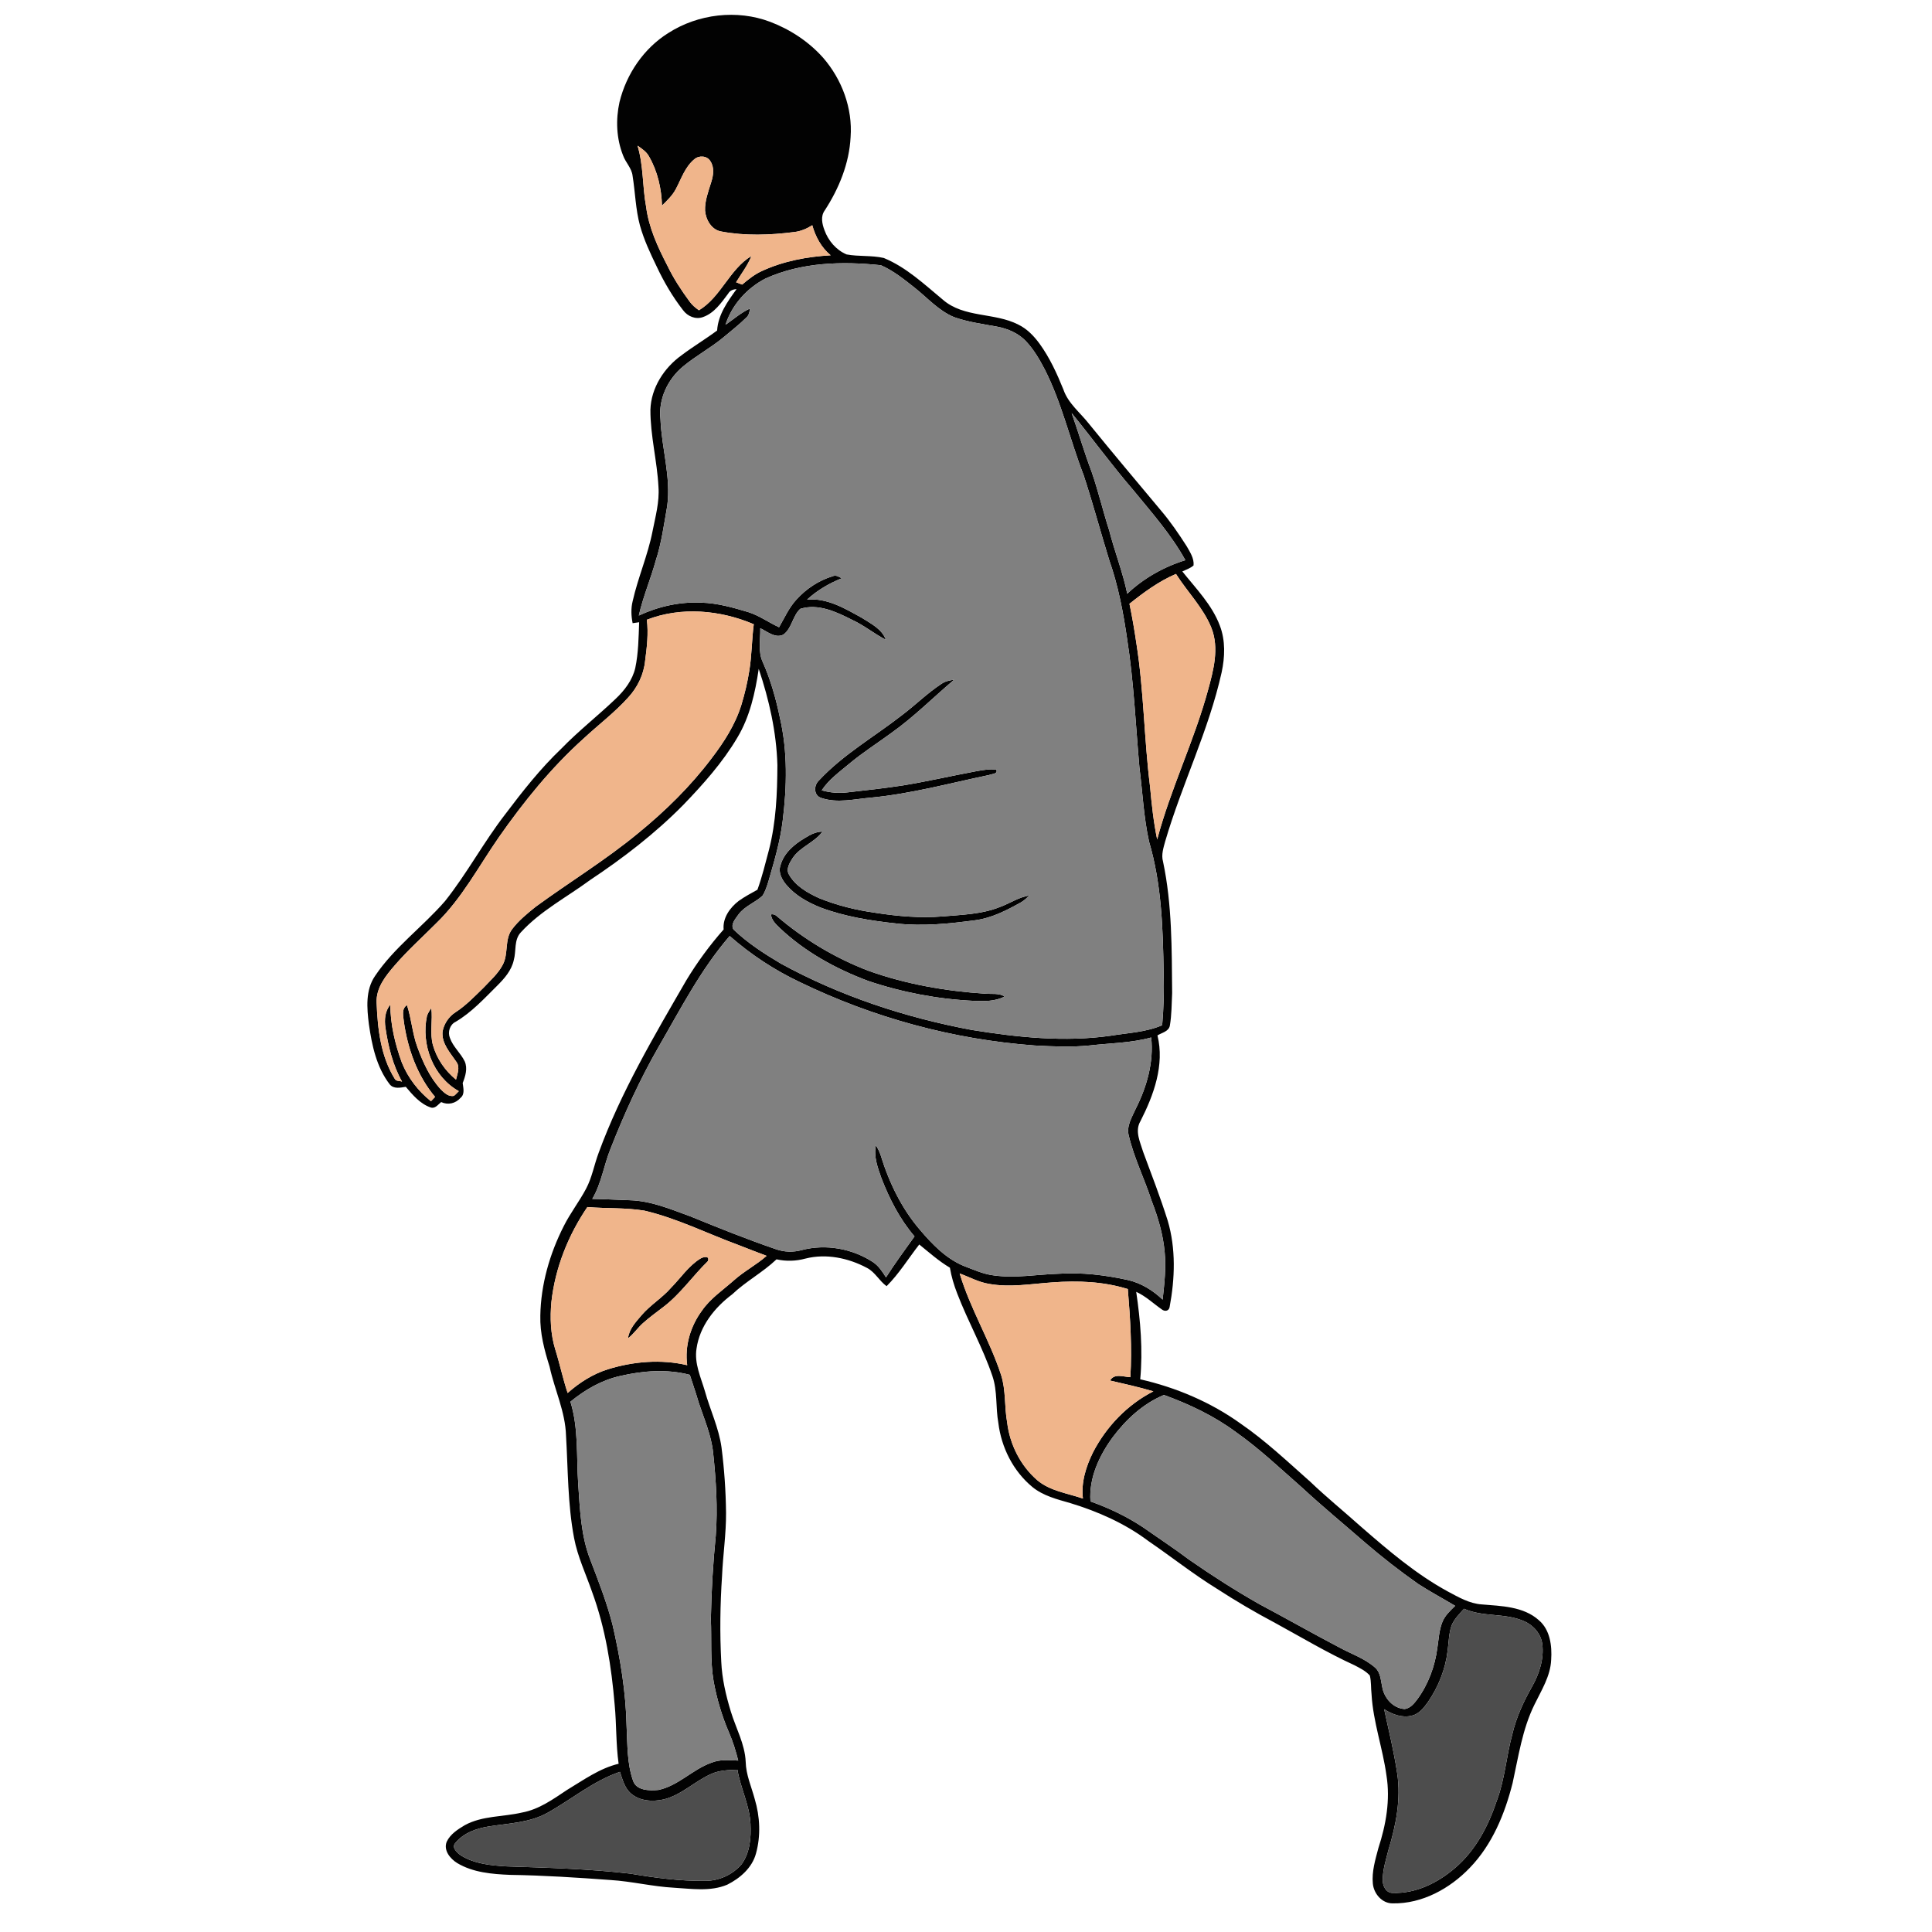<?xml version="1.0" encoding="UTF-8" ?>
<!DOCTYPE svg PUBLIC "-//W3C//DTD SVG 1.1//EN" "http://www.w3.org/Graphics/SVG/1.1/DTD/svg11.dtd">
<svg width="1000pt" height="1000pt" viewBox="0 0 1000 1000" version="1.1" xmlns="http://www.w3.org/2000/svg">
	<g id="#020202ff">
		<path fill="#020202" opacity="1.00"
			d=" M 345.97 17.06 C 361.39 7.19 381.44 4.81 398.62 11.29 C 409.04 15.25 418.67 21.58 426.09 29.94 C 435.79 41.14 441.35 56.05 440.27 70.93 C 439.58 84.57 434.26 97.58 426.88 108.92 C 424.65 111.96 425.52 115.93 426.76 119.17 C 428.72 124.61 432.81 129.42 438.18 131.69 C 444.54 132.88 451.14 132.08 457.44 133.53 C 469.11 138.33 478.40 147.15 487.98 155.09 C 498.89 164.63 514.74 161.66 527.05 168.00 C 531.59 170.19 535.14 173.89 538.07 177.90 C 543.32 185.13 547.06 193.32 550.40 201.57 C 552.84 208.80 559.14 213.58 563.70 219.42 C 575.93 234.48 588.44 249.30 600.87 264.19 C 605.82 270.01 610.14 276.33 614.25 282.77 C 615.95 285.80 618.15 289.02 617.78 292.67 C 616.12 294.16 613.94 294.84 611.97 295.78 C 619.05 304.66 627.36 313.06 631.41 323.88 C 634.34 331.57 634.02 340.03 632.33 347.97 C 625.65 378.06 611.78 405.86 603.14 435.35 C 602.22 438.78 600.97 442.38 601.98 445.95 C 606.72 468.31 606.48 491.27 606.70 514.01 C 606.42 519.64 606.47 525.33 605.51 530.90 C 604.92 533.91 601.35 534.53 599.10 535.92 C 602.86 551.24 597.18 566.79 590.28 580.33 C 587.24 585.49 590.20 591.23 591.74 596.36 C 596.11 608.12 600.63 619.83 604.40 631.79 C 608.71 646.33 608.15 661.84 605.38 676.61 C 604.96 678.66 602.86 678.95 601.36 677.76 C 596.96 674.69 593.05 670.89 588.10 668.65 C 590.31 683.60 591.59 698.83 590.18 713.92 C 608.75 718.16 626.68 725.75 642.19 736.89 C 655.07 745.75 666.44 756.54 678.11 766.87 C 686.64 775.02 695.79 782.47 704.58 790.33 C 718.62 802.54 732.91 814.76 749.33 823.72 C 754.89 826.67 760.54 830.03 766.98 830.44 C 777.08 831.30 788.51 831.45 796.50 838.61 C 802.36 843.59 803.37 851.90 802.88 859.14 C 802.51 867.61 797.82 874.90 794.23 882.31 C 787.96 895.01 785.95 909.18 782.93 922.87 C 778.90 938.85 772.39 954.75 760.77 966.77 C 750.46 977.53 736.12 985.44 720.93 985.18 C 715.37 985.28 711.07 980.20 710.58 974.95 C 709.97 968.68 711.88 962.55 713.45 956.56 C 717.39 944.52 719.68 931.60 717.63 918.97 C 715.71 904.84 710.71 891.23 709.91 876.93 C 709.53 873.70 709.82 870.38 709.01 867.23 C 706.84 864.84 703.88 863.39 701.07 861.92 C 686.97 855.47 673.65 847.49 660.06 840.06 C 649.70 834.58 639.59 828.64 629.76 822.26 C 617.53 814.70 606.27 805.75 594.41 797.64 C 582.34 788.56 568.35 782.37 553.96 777.99 C 547.14 776.03 539.95 774.25 534.35 769.66 C 524.43 761.45 518.29 749.22 516.74 736.51 C 515.29 728.49 516.35 720.11 513.70 712.31 C 508.74 697.60 501.03 684.04 495.48 669.58 C 493.78 665.24 492.43 660.76 491.67 656.16 C 485.93 652.76 480.97 648.32 475.81 644.14 C 470.19 651.34 465.39 659.24 458.90 665.72 C 455.10 663.01 452.98 658.45 448.76 656.27 C 439.13 651.13 427.62 648.71 416.89 651.44 C 411.99 652.77 406.87 652.93 401.92 651.83 C 394.84 658.58 386.08 663.19 378.99 669.94 C 369.86 676.78 362.15 686.45 360.52 698.03 C 359.29 705.69 362.76 712.90 364.86 720.07 C 367.57 729.81 372.06 739.07 373.45 749.16 C 374.89 760.38 375.67 771.70 375.80 783.02 C 375.87 793.97 374.20 804.83 373.73 815.76 C 372.74 830.50 372.54 845.30 373.32 860.06 C 373.71 868.83 375.70 877.44 378.25 885.81 C 380.88 894.49 385.57 902.70 385.97 911.95 C 386.12 918.64 388.95 924.81 390.65 931.19 C 393.38 940.29 393.84 950.19 391.29 959.38 C 389.30 966.78 383.03 972.21 376.39 975.52 C 367.66 979.19 357.94 977.61 348.79 977.08 C 337.76 976.48 326.99 973.77 315.97 973.09 C 298.67 971.82 281.35 970.69 264.00 970.43 C 254.67 970.04 244.83 969.23 236.65 964.32 C 233.02 962.08 229.43 957.75 231.22 953.26 C 233.10 949.32 236.99 946.84 240.61 944.69 C 249.71 939.73 260.43 940.47 270.27 938.15 C 278.98 936.55 286.27 931.27 293.48 926.48 C 302.03 921.35 310.34 915.27 320.20 912.92 C 318.78 902.83 319.13 892.61 318.16 882.49 C 316.50 862.59 313.35 842.65 306.42 823.85 C 303.22 814.63 298.96 805.71 297.14 796.07 C 293.82 778.58 294.02 760.71 292.97 743.02 C 292.60 730.65 287.05 719.33 284.47 707.39 C 281.77 698.82 279.42 690.01 279.67 680.94 C 279.95 664.85 284.51 648.99 291.77 634.69 C 295.13 627.95 299.80 621.98 303.32 615.34 C 306.44 609.51 307.53 602.91 309.84 596.76 C 321.38 565.23 338.56 536.25 355.30 507.29 C 360.93 498.01 367.37 489.22 374.55 481.09 C 373.99 475.11 377.84 469.77 382.37 466.30 C 385.43 464.11 388.77 462.35 392.05 460.52 C 394.49 453.78 396.18 446.79 398.02 439.87 C 401.69 425.55 402.32 410.69 402.38 395.98 C 401.90 379.00 398.11 362.27 392.72 346.21 C 390.89 358.47 388.15 370.93 381.71 381.68 C 374.08 394.62 364.00 405.90 353.62 416.67 C 339.10 431.40 322.64 444.06 305.45 455.49 C 293.41 464.38 279.80 471.42 269.59 482.58 C 265.93 486.49 267.28 492.21 265.93 496.97 C 264.76 502.34 261.01 506.55 257.23 510.31 C 250.53 516.95 244.04 524.05 235.84 528.88 C 232.84 530.31 231.63 534.20 232.87 537.20 C 234.46 541.83 238.44 545.04 240.54 549.38 C 242.14 553.04 240.87 557.07 239.49 560.58 C 239.78 563.16 240.72 566.34 238.36 568.26 C 235.83 571.16 231.86 572.09 228.35 570.43 C 226.76 571.65 225.30 573.95 222.99 573.25 C 217.52 571.40 213.64 566.80 210.03 562.53 C 207.25 562.97 203.79 563.78 201.72 561.26 C 194.86 552.34 192.48 541.01 190.93 530.10 C 189.89 521.76 189.10 512.48 194.11 505.17 C 204.03 490.36 218.77 479.77 230.36 466.40 C 241.72 452.11 250.33 435.90 261.50 421.47 C 270.47 409.57 279.73 397.81 290.53 387.51 C 299.40 378.35 309.48 370.49 318.69 361.68 C 323.30 357.31 327.36 352.03 328.82 345.73 C 330.46 337.95 330.53 329.98 330.82 322.07 C 329.98 322.20 328.29 322.44 327.45 322.56 C 326.69 318.81 326.53 314.93 327.46 311.19 C 330.20 298.97 335.32 287.40 337.73 275.10 C 339.22 267.47 341.40 259.84 340.82 251.98 C 340.14 238.62 336.60 225.52 336.65 212.10 C 337.00 200.73 343.76 190.31 352.86 183.82 C 358.80 179.33 365.21 175.52 371.18 171.07 C 371.70 162.82 376.59 156.09 381.24 149.66 C 379.43 149.74 377.78 150.37 376.88 152.01 C 373.33 156.72 369.71 162.06 363.90 164.10 C 360.07 165.53 355.88 163.72 353.56 160.56 C 348.15 153.62 343.67 145.97 339.93 138.02 C 336.59 131.11 333.30 124.13 331.24 116.71 C 328.96 108.31 328.81 99.54 327.42 90.99 C 326.97 86.98 323.79 84.12 322.49 80.43 C 319.03 71.72 318.64 61.92 320.66 52.82 C 324.21 38.32 333.22 25.00 345.97 17.06 M 329.99 75.40 C 333.12 85.67 332.47 96.53 334.43 107.02 C 335.82 117.90 340.50 127.98 345.50 137.62 C 348.64 144.15 352.63 150.23 356.92 156.05 C 358.21 157.88 359.95 159.32 361.78 160.60 C 373.21 153.69 377.53 139.42 388.93 132.50 C 387.00 137.42 383.73 141.61 381.00 146.09 C 381.78 146.39 383.35 147.00 384.13 147.31 C 387.27 144.65 390.52 142.03 394.29 140.31 C 405.45 135.13 417.73 132.85 429.96 132.14 C 425.14 128.17 422.09 122.53 420.43 116.58 C 417.60 118.37 414.46 119.72 411.10 120.10 C 398.55 121.71 385.74 122.18 373.25 119.81 C 368.26 118.92 365.35 113.77 364.94 109.06 C 364.73 103.95 366.66 99.10 368.12 94.29 C 369.24 90.81 369.84 86.68 367.71 83.46 C 366.04 80.57 361.82 80.31 359.42 82.40 C 354.61 86.34 352.65 92.48 349.84 97.81 C 348.08 101.16 345.31 103.79 342.65 106.41 C 342.38 97.60 340.38 88.71 335.96 81.03 C 334.64 78.54 332.24 76.96 329.99 75.40 M 396.21 144.17 C 386.66 149.08 378.79 157.80 375.52 168.10 C 379.74 165.24 383.58 161.75 388.27 159.66 C 387.92 161.30 387.73 163.16 386.34 164.33 C 382.65 167.99 378.53 171.18 374.56 174.53 C 367.92 180.06 360.22 184.13 353.58 189.66 C 345.66 196.19 340.69 206.58 341.86 216.94 C 342.43 231.94 347.35 246.70 345.37 261.78 C 343.70 271.29 342.43 280.93 339.43 290.14 C 336.78 299.72 332.84 308.90 330.65 318.61 C 340.73 313.90 351.89 311.40 363.03 311.93 C 371.34 312.16 379.39 314.46 387.30 316.82 C 393.00 318.62 397.86 322.18 403.24 324.67 C 406.07 319.77 408.38 314.48 412.27 310.29 C 417.29 304.76 423.78 300.43 430.94 298.27 C 432.66 297.47 434.21 298.53 435.68 299.32 C 429.11 301.96 422.97 305.55 417.74 310.36 C 428.18 309.39 437.44 315.01 446.20 319.85 C 450.88 322.85 456.51 325.58 458.54 331.16 C 452.51 328.06 447.25 323.67 441.06 320.83 C 432.91 316.71 423.47 312.23 414.21 315.14 C 410.19 318.80 409.94 325.25 405.45 328.49 C 401.27 330.56 397.18 326.88 393.52 325.17 C 393.66 331.06 392.22 337.35 394.89 342.89 C 398.94 352.05 401.65 361.74 403.68 371.53 C 407.73 389.02 407.32 407.20 405.11 424.91 C 403.82 435.53 400.73 445.82 397.78 456.07 C 396.95 458.67 396.17 461.36 394.65 463.66 C 390.82 467.20 385.52 468.97 382.31 473.24 C 380.82 475.43 377.96 478.39 379.66 481.11 C 386.96 488.10 395.54 493.64 404.21 498.78 C 434.92 515.58 468.58 526.67 502.94 533.09 C 526.69 536.92 550.98 539.50 574.95 536.08 C 583.86 534.61 593.15 534.29 601.54 530.65 C 602.30 521.80 602.58 512.91 602.30 504.03 C 601.95 481.08 601.30 457.74 594.74 435.57 C 591.95 422.96 591.40 410.02 589.76 397.25 C 587.82 375.14 586.85 352.91 583.43 330.96 C 581.43 317.07 578.81 303.21 574.15 289.95 C 569.62 275.30 565.67 260.47 560.88 245.91 C 553.87 227.80 549.61 208.63 540.78 191.25 C 538.11 186.12 535.16 181.05 531.20 176.79 C 527.27 172.53 521.69 170.12 516.06 169.07 C 508.59 167.71 501.00 166.69 493.82 164.15 C 485.78 160.82 479.96 154.06 473.25 148.78 C 467.83 144.50 462.31 140.05 455.95 137.29 C 435.94 135.15 414.83 135.73 396.21 144.17 M 554.68 213.80 C 558.25 223.85 561.19 234.11 564.98 244.08 C 568.48 254.13 570.88 264.52 574.15 274.64 C 576.96 285.61 581.18 296.19 583.46 307.31 C 591.97 299.28 602.37 293.40 613.54 289.95 C 606.18 276.64 596.06 265.24 586.47 253.54 C 575.39 240.69 565.42 226.94 554.68 213.80 M 584.61 312.52 C 586.03 319.33 587.19 326.18 588.20 333.06 C 592.09 357.61 592.16 382.54 595.27 407.17 C 596.10 416.34 597.08 425.50 598.95 434.52 C 605.94 408.20 618.05 383.61 625.23 357.35 C 628.09 346.92 631.16 335.53 627.02 324.99 C 622.82 314.55 614.65 306.47 608.68 297.07 C 599.84 300.85 592.08 306.56 584.61 312.52 M 334.82 320.77 C 335.68 327.87 334.84 335.02 333.91 342.07 C 333.21 349.14 329.94 355.85 325.13 361.05 C 318.15 368.81 309.78 375.11 302.15 382.20 C 285.39 397.24 271.16 414.85 258.28 433.26 C 247.78 448.34 239.14 464.99 225.80 477.87 C 218.66 485.06 211.08 491.83 204.45 499.51 C 199.68 505.00 194.57 511.29 194.94 519.03 C 195.47 532.60 197.05 546.84 204.45 558.60 C 205.22 559.74 206.94 559.37 208.10 559.85 C 203.29 551.26 200.92 541.57 199.50 531.89 C 198.91 527.82 199.23 523.32 202.02 520.06 C 202.10 530.33 204.48 540.40 207.99 550.00 C 211.14 557.85 216.47 564.75 223.07 570.01 C 223.78 569.25 224.49 568.50 225.20 567.76 C 216.03 556.88 211.06 542.95 209.06 529.00 C 208.81 526.05 207.61 522.20 210.65 520.26 C 213.00 527.32 213.43 534.88 216.00 541.89 C 218.91 549.75 222.39 557.65 228.16 563.87 C 229.96 565.64 232.21 567.86 234.99 567.19 C 235.91 566.48 236.67 565.60 237.48 564.78 C 224.15 557.35 217.90 540.60 220.97 525.99 C 221.39 524.41 222.41 523.10 223.24 521.74 C 224.06 528.13 222.35 534.68 224.09 540.98 C 226.08 547.97 230.38 554.25 236.03 558.81 C 236.71 555.88 238.22 552.47 236.28 549.70 C 233.09 544.94 228.53 540.22 229.05 534.02 C 229.75 529.92 232.32 526.12 235.84 523.90 C 241.22 520.40 245.66 515.72 250.24 511.28 C 253.79 507.47 257.85 503.96 260.27 499.28 C 263.27 493.55 261.05 486.34 265.03 481.00 C 268.44 476.46 272.92 472.83 277.32 469.29 C 294.86 456.47 313.50 445.14 330.27 431.28 C 344.35 419.80 357.43 406.97 368.38 392.43 C 374.78 384.06 380.60 375.00 383.73 364.85 C 385.51 359.03 386.90 353.08 387.85 347.07 C 389.15 339.14 389.10 331.07 390.15 323.11 C 372.78 315.74 352.66 313.88 334.82 320.77 M 340.84 541.94 C 331.21 558.71 323.17 576.35 316.11 594.34 C 312.58 602.96 311.36 612.44 306.57 620.55 C 313.06 620.63 319.54 621.05 326.04 621.24 C 337.06 621.55 347.33 625.96 357.54 629.67 C 372.10 635.62 386.71 641.48 401.59 646.58 C 405.90 648.12 410.60 648.24 415.02 647.03 C 427.42 643.78 441.10 646.24 451.80 653.23 C 454.78 655.17 456.73 658.23 458.59 661.18 C 463.22 653.91 468.34 646.96 473.36 639.95 C 465.78 631.11 460.40 620.60 456.21 609.79 C 454.32 604.37 452.12 598.63 453.37 592.80 C 454.35 594.43 455.26 596.13 455.84 597.97 C 460.14 611.97 466.64 625.50 476.25 636.65 C 482.56 644.08 489.59 651.36 498.74 655.21 C 503.92 657.16 509.03 659.55 514.59 660.18 C 525.69 661.70 536.84 659.63 547.95 659.29 C 560.00 658.49 572.09 659.97 583.86 662.55 C 590.65 664.12 596.78 667.89 601.78 672.70 C 602.68 664.50 603.62 656.22 602.82 647.97 C 601.99 638.94 599.43 630.19 596.16 621.77 C 592.52 610.42 587.08 599.68 584.32 588.06 C 582.84 583.03 585.86 578.33 587.84 573.92 C 593.58 562.58 597.25 549.79 595.86 537.00 C 585.47 539.88 574.65 539.91 564.02 541.13 C 554.56 542.09 545.05 541.65 535.59 541.15 C 493.40 538.06 451.83 526.73 413.79 508.24 C 400.73 502.04 388.55 494.02 377.69 484.47 C 362.71 501.77 352.25 522.26 340.84 541.94 M 304.02 624.77 C 294.09 639.38 287.35 656.27 285.41 673.87 C 284.65 682.05 284.96 690.44 287.37 698.35 C 289.73 705.84 291.32 713.55 293.81 721.01 C 299.86 715.66 306.84 711.18 314.58 708.76 C 327.80 704.66 342.14 703.43 355.69 706.62 C 354.33 696.63 357.39 686.43 363.33 678.38 C 367.67 672.08 374.12 667.79 379.77 662.78 C 385.06 658.01 391.47 654.74 396.80 650.02 C 391.97 648.26 387.21 646.32 382.41 644.49 C 366.14 638.52 350.50 630.60 333.55 626.63 C 323.80 625.03 313.85 625.59 304.02 624.77 M 496.73 659.13 C 502.15 677.35 512.31 693.69 518.18 711.74 C 520.70 719.66 519.83 728.07 521.29 736.17 C 522.66 747.59 528.13 758.56 536.86 766.13 C 543.52 771.78 552.52 772.88 560.52 775.66 C 559.49 767.34 562.10 759.10 565.74 751.72 C 572.65 738.38 583.53 726.99 596.98 720.16 C 589.59 717.98 582.08 716.30 574.58 714.57 C 576.70 710.67 581.59 712.69 585.07 712.83 C 585.99 697.61 585.00 682.39 583.76 667.22 C 571.25 663.30 557.91 662.79 544.92 663.75 C 533.97 664.48 522.89 666.51 511.96 664.54 C 506.59 663.69 501.78 661.00 496.73 659.13 M 321.03 712.20 C 311.45 714.32 302.77 719.33 295.25 725.52 C 299.53 739.30 298.31 753.90 299.28 768.11 C 300.18 781.40 300.68 795.05 305.64 807.59 C 309.82 818.51 314.08 829.45 317.01 840.80 C 321.08 858.25 323.99 876.04 324.34 893.98 C 324.81 903.19 324.54 912.69 327.62 921.52 C 329.24 926.90 336.27 926.91 340.85 926.47 C 351.07 924.31 358.43 915.88 368.13 912.41 C 372.56 910.56 377.43 911.06 382.10 911.27 C 380.86 906.34 379.38 901.47 377.35 896.80 C 373.66 888.27 371.02 879.31 369.35 870.18 C 367.56 859.53 368.38 848.71 367.94 837.98 C 368.21 823.59 369.04 809.22 370.48 794.90 C 371.55 780.53 370.62 766.10 369.10 751.80 C 368.13 742.75 364.43 734.36 361.59 725.81 C 360.24 721.02 358.54 716.35 357.05 711.61 C 345.28 708.51 332.76 709.48 321.03 712.20 M 575.92 743.94 C 568.92 753.51 563.56 765.00 564.42 777.13 C 573.92 780.52 583.12 784.87 591.54 790.46 C 599.55 796.08 607.74 801.46 615.57 807.34 C 627.30 815.50 639.35 823.21 651.78 830.27 C 665.65 837.64 679.31 845.42 693.24 852.72 C 699.49 856.12 706.47 858.42 711.86 863.24 C 714.60 865.75 714.66 869.72 715.43 873.10 C 716.36 878.83 721.01 884.23 727.06 884.60 C 729.97 884.20 731.93 881.77 733.59 879.57 C 739.25 871.83 742.70 862.57 743.95 853.09 C 744.66 848.52 744.84 843.78 746.60 839.46 C 747.95 836.12 750.68 833.65 753.19 831.18 C 746.84 827.39 740.32 823.90 734.11 819.89 C 724.57 813.19 715.36 806.01 706.52 798.41 C 695.66 788.95 684.53 779.79 673.96 770.00 C 662.76 760.18 651.93 749.86 639.73 741.26 C 628.44 732.88 615.62 726.83 602.46 722.03 C 591.67 726.51 582.85 734.69 575.92 743.94 M 751.35 841.33 C 749.84 845.55 749.91 850.12 749.27 854.53 C 748.15 864.04 744.48 873.18 739.06 881.05 C 736.97 883.96 734.55 887.12 730.87 887.99 C 725.82 889.33 720.67 887.38 716.44 884.69 C 718.84 895.75 721.53 906.76 723.20 917.97 C 725.20 931.26 722.55 944.71 718.69 957.43 C 717.38 962.54 715.72 967.69 715.69 973.03 C 715.60 976.06 717.39 979.85 720.89 979.77 C 732.79 980.19 744.18 974.56 753.03 966.95 C 763.77 957.86 770.43 945.02 774.81 931.85 C 778.95 920.82 779.66 908.96 782.77 897.66 C 784.79 888.95 788.58 880.79 792.96 873.04 C 796.72 866.39 799.23 858.71 798.29 851.00 C 797.62 845.66 793.70 841.20 788.85 839.13 C 779.00 834.73 767.62 837.14 757.77 832.68 C 755.42 835.38 752.73 837.95 751.35 841.33 M 368.12 918.19 C 359.59 921.94 352.76 929.11 343.53 931.38 C 337.86 932.64 331.20 932.31 326.62 928.35 C 323.29 925.51 322.23 921.07 320.87 917.11 C 307.11 921.78 295.86 931.35 283.32 938.35 C 274.09 943.47 263.33 943.73 253.15 945.34 C 246.73 946.34 240.02 948.67 235.77 953.84 C 233.52 956.25 236.58 958.95 238.55 960.35 C 245.52 964.73 254.00 965.54 262.03 966.03 C 283.47 966.73 304.96 967.32 326.28 969.80 C 339.08 971.95 352.01 973.70 365.02 973.52 C 372.17 973.55 379.24 970.34 383.88 964.89 C 388.18 958.92 388.82 951.14 388.45 944.01 C 387.98 934.28 383.27 925.52 381.69 916.01 C 377.11 916.17 372.38 916.26 368.12 918.19 Z" />
		<path fill="#020202" opacity="1.00"
			d=" M 487.13 354.07 C 489.10 352.64 491.49 352.13 493.86 351.83 C 483.01 360.97 473.00 371.13 461.39 379.34 C 454.09 384.71 446.41 389.57 439.46 395.40 C 434.44 399.61 428.97 403.52 425.32 409.07 C 429.73 410.35 434.36 410.67 438.91 410.10 C 448.46 409.02 458.02 407.98 467.52 406.51 C 480.17 404.42 492.67 401.54 505.27 399.19 C 508.70 398.58 512.20 397.95 515.70 398.34 C 516.67 400.71 513.36 400.49 511.94 401.15 C 491.70 405.36 471.66 410.85 451.02 412.83 C 442.43 413.53 433.46 415.89 425.04 413.00 C 421.05 411.70 421.15 406.45 423.90 403.94 C 436.44 390.47 452.63 381.29 467.03 370.04 C 473.86 364.88 479.97 358.78 487.13 354.07 Z" />
		<path fill="#020202" opacity="1.00"
			d=" M 416.65 433.73 C 419.40 432.01 422.39 430.44 425.72 430.45 C 421.56 436.15 414.11 438.28 410.21 444.24 C 408.67 446.64 406.72 449.83 408.36 452.65 C 411.72 458.60 417.97 462.16 424.02 464.90 C 433.34 468.68 443.19 471.09 453.14 472.47 C 464.66 474.26 476.36 475.29 488.01 474.33 C 497.90 473.46 508.09 473.24 517.43 469.51 C 522.61 467.65 527.26 464.37 532.77 463.51 C 531.40 464.88 529.96 466.22 528.25 467.17 C 520.91 471.25 513.26 475.20 504.82 476.31 C 491.32 478.12 477.60 479.52 463.99 478.01 C 450.63 476.55 437.21 474.45 424.58 469.68 C 418.03 467.04 411.60 463.45 407.00 457.99 C 404.72 455.28 402.74 451.65 403.93 448.03 C 405.65 441.54 411.09 436.99 416.65 433.73 Z" />
		<path fill="#020202" opacity="1.00"
			d=" M 399.06 473.27 C 400.14 473.10 401.08 473.36 401.90 474.05 C 416.00 486.14 432.20 495.87 449.56 502.50 C 468.99 509.44 489.50 513.01 510.05 514.34 C 513.38 514.61 516.98 513.93 519.98 515.78 C 515.08 518.41 509.38 518.24 504.00 518.04 C 485.41 517.16 466.94 513.66 449.31 507.71 C 432.63 501.47 416.61 492.67 403.62 480.35 C 401.59 478.39 399.29 476.27 399.06 473.27 Z" />
		<path fill="#020202" opacity="1.00"
			d=" M 362.42 651.51 C 363.93 650.52 367.59 649.77 366.39 652.77 C 358.53 660.44 352.24 669.70 343.44 676.42 C 339.86 679.18 336.18 681.82 332.81 684.84 C 330.06 687.28 328.02 690.43 325.08 692.69 C 325.61 687.94 329.02 684.38 331.94 680.91 C 336.52 675.49 342.77 671.83 347.41 666.46 C 352.36 661.44 356.35 655.29 362.42 651.51 Z" />
	</g>
	<g id="#f0b58bff">
		<path fill="#f0b58b" opacity="1.00"
			d=" M 329.99 75.40 C 332.24 76.96 334.64 78.54 335.96 81.03 C 340.38 88.71 342.38 97.60 342.65 106.41 C 345.31 103.79 348.08 101.16 349.84 97.81 C 352.65 92.48 354.61 86.34 359.42 82.40 C 361.82 80.31 366.04 80.57 367.71 83.46 C 369.84 86.68 369.24 90.81 368.12 94.29 C 366.66 99.10 364.73 103.95 364.94 109.06 C 365.35 113.77 368.26 118.92 373.25 119.81 C 385.74 122.18 398.55 121.71 411.10 120.10 C 414.46 119.72 417.60 118.37 420.43 116.58 C 422.09 122.53 425.14 128.17 429.96 132.14 C 417.73 132.85 405.45 135.13 394.29 140.31 C 390.52 142.03 387.27 144.65 384.13 147.31 C 383.35 147.00 381.78 146.39 381.00 146.09 C 383.73 141.61 387.00 137.42 388.93 132.50 C 377.53 139.42 373.21 153.69 361.78 160.60 C 359.95 159.32 358.21 157.88 356.92 156.05 C 352.63 150.23 348.64 144.15 345.50 137.62 C 340.50 127.98 335.82 117.90 334.43 107.02 C 332.47 96.53 333.12 85.67 329.99 75.40 Z" />
		<path fill="#f0b58b" opacity="1.00"
			d=" M 584.61 312.52 C 592.08 306.56 599.84 300.85 608.68 297.07 C 614.65 306.47 622.82 314.55 627.02 324.99 C 631.16 335.53 628.09 346.92 625.23 357.35 C 618.05 383.61 605.94 408.20 598.95 434.52 C 597.08 425.50 596.10 416.34 595.27 407.17 C 592.16 382.54 592.09 357.61 588.20 333.06 C 587.19 326.18 586.03 319.33 584.61 312.52 Z" />
		<path fill="#f0b58b" opacity="1.00"
			d=" M 334.82 320.77 C 352.66 313.88 372.78 315.74 390.15 323.11 C 389.10 331.07 389.15 339.14 387.85 347.07 C 386.90 353.08 385.51 359.03 383.73 364.85 C 380.60 375.00 374.78 384.06 368.38 392.43 C 357.43 406.97 344.35 419.80 330.27 431.28 C 313.50 445.14 294.86 456.47 277.32 469.29 C 272.92 472.83 268.44 476.46 265.03 481.00 C 261.05 486.34 263.27 493.55 260.27 499.28 C 257.85 503.96 253.79 507.47 250.24 511.28 C 245.66 515.72 241.22 520.40 235.84 523.90 C 232.32 526.12 229.75 529.92 229.05 534.02 C 228.53 540.22 233.09 544.94 236.28 549.70 C 238.22 552.47 236.71 555.88 236.03 558.81 C 230.38 554.25 226.08 547.97 224.09 540.98 C 222.35 534.68 224.06 528.13 223.24 521.74 C 222.41 523.10 221.39 524.41 220.97 525.99 C 217.90 540.60 224.15 557.35 237.48 564.78 C 236.67 565.60 235.91 566.48 234.99 567.19 C 232.21 567.86 229.96 565.64 228.16 563.87 C 222.39 557.65 218.91 549.75 216.00 541.89 C 213.43 534.88 213.00 527.32 210.65 520.26 C 207.61 522.20 208.81 526.05 209.06 529.00 C 211.06 542.95 216.03 556.88 225.20 567.76 C 224.49 568.50 223.78 569.25 223.07 570.01 C 216.47 564.75 211.14 557.85 207.99 550.00 C 204.48 540.40 202.10 530.33 202.02 520.06 C 199.23 523.32 198.91 527.82 199.50 531.89 C 200.92 541.57 203.29 551.26 208.10 559.85 C 206.94 559.37 205.22 559.74 204.45 558.60 C 197.05 546.84 195.47 532.60 194.94 519.03 C 194.57 511.29 199.68 505.00 204.45 499.51 C 211.08 491.83 218.66 485.06 225.80 477.87 C 239.14 464.99 247.78 448.34 258.28 433.26 C 271.16 414.85 285.39 397.24 302.15 382.20 C 309.78 375.11 318.15 368.81 325.13 361.05 C 329.94 355.85 333.21 349.14 333.91 342.07 C 334.84 335.02 335.68 327.87 334.82 320.77 Z" />
		<path fill="#f0b58b" opacity="1.00"
			d=" M 304.02 624.77 C 313.85 625.59 323.80 625.03 333.55 626.63 C 350.50 630.60 366.14 638.52 382.41 644.49 C 387.21 646.32 391.97 648.26 396.80 650.02 C 391.47 654.74 385.06 658.01 379.77 662.78 C 374.12 667.79 367.67 672.08 363.33 678.38 C 357.39 686.43 354.33 696.63 355.69 706.62 C 342.14 703.43 327.80 704.66 314.58 708.76 C 306.84 711.18 299.86 715.66 293.81 721.01 C 291.32 713.55 289.73 705.84 287.37 698.35 C 284.96 690.44 284.65 682.05 285.41 673.87 C 287.35 656.27 294.09 639.38 304.02 624.77 M 362.42 651.51 C 356.35 655.29 352.36 661.44 347.41 666.46 C 342.77 671.83 336.52 675.49 331.94 680.91 C 329.02 684.38 325.61 687.94 325.08 692.69 C 328.02 690.43 330.06 687.28 332.81 684.84 C 336.18 681.82 339.86 679.18 343.44 676.42 C 352.24 669.70 358.53 660.44 366.39 652.77 C 367.59 649.77 363.93 650.52 362.42 651.51 Z" />
		<path fill="#f0b58b" opacity="1.00"
			d=" M 496.73 659.13 C 501.78 661.00 506.59 663.69 511.96 664.54 C 522.89 666.51 533.97 664.48 544.92 663.75 C 557.91 662.79 571.25 663.30 583.76 667.22 C 585.00 682.39 585.99 697.61 585.07 712.83 C 581.59 712.69 576.70 710.67 574.58 714.57 C 582.08 716.30 589.59 717.98 596.98 720.16 C 583.53 726.99 572.65 738.38 565.74 751.72 C 562.10 759.10 559.49 767.34 560.52 775.66 C 552.52 772.88 543.52 771.78 536.86 766.13 C 528.13 758.56 522.66 747.59 521.29 736.17 C 519.83 728.07 520.70 719.66 518.18 711.74 C 512.31 693.69 502.15 677.35 496.73 659.13 Z" />
	</g>
	<g id="#f11b27ff">
		<path fill="grey" opacity="1.00"
			d=" M 396.21 144.17 C 414.83 135.73 435.94 135.15 455.95 137.29 C 462.31 140.05 467.83 144.50 473.25 148.78 C 479.96 154.06 485.78 160.82 493.82 164.15 C 501.00 166.69 508.59 167.71 516.06 169.07 C 521.69 170.12 527.27 172.53 531.20 176.79 C 535.16 181.05 538.11 186.12 540.78 191.25 C 549.61 208.63 553.87 227.80 560.88 245.91 C 565.67 260.47 569.62 275.30 574.15 289.95 C 578.81 303.21 581.43 317.07 583.43 330.96 C 586.85 352.91 587.82 375.14 589.76 397.25 C 591.40 410.02 591.95 422.96 594.74 435.57 C 601.30 457.74 601.95 481.08 602.30 504.03 C 602.58 512.91 602.30 521.80 601.54 530.65 C 593.15 534.29 583.86 534.61 574.95 536.08 C 550.98 539.50 526.69 536.92 502.94 533.09 C 468.58 526.67 434.92 515.58 404.21 498.78 C 395.54 493.64 386.96 488.10 379.66 481.11 C 377.96 478.39 380.82 475.43 382.31 473.24 C 385.52 468.97 390.82 467.20 394.65 463.66 C 396.17 461.36 396.95 458.67 397.78 456.07 C 400.73 445.82 403.82 435.53 405.11 424.91 C 407.32 407.20 407.73 389.02 403.68 371.53 C 401.65 361.74 398.94 352.05 394.89 342.89 C 392.22 337.35 393.66 331.06 393.52 325.17 C 397.18 326.88 401.27 330.56 405.45 328.49 C 409.94 325.25 410.19 318.80 414.21 315.14 C 423.47 312.23 432.91 316.71 441.06 320.83 C 447.25 323.67 452.51 328.06 458.54 331.16 C 456.51 325.58 450.88 322.85 446.20 319.85 C 437.44 315.01 428.18 309.39 417.74 310.36 C 422.97 305.55 429.11 301.96 435.68 299.32 C 434.21 298.53 432.66 297.47 430.94 298.27 C 423.78 300.43 417.29 304.76 412.27 310.29 C 408.38 314.48 406.07 319.77 403.24 324.67 C 397.86 322.18 393.00 318.62 387.30 316.82 C 379.39 314.46 371.34 312.16 363.03 311.93 C 351.89 311.40 340.73 313.90 330.65 318.61 C 332.84 308.90 336.78 299.72 339.43 290.14 C 342.43 280.93 343.70 271.29 345.37 261.78 C 347.35 246.70 342.43 231.94 341.86 216.94 C 340.69 206.58 345.66 196.19 353.58 189.66 C 360.22 184.13 367.92 180.06 374.56 174.53 C 378.53 171.18 382.65 167.99 386.34 164.33 C 387.73 163.16 387.92 161.30 388.27 159.66 C 383.58 161.75 379.74 165.24 375.52 168.10 C 378.79 157.80 386.66 149.08 396.21 144.17 M 487.13 354.07 C 479.97 358.78 473.86 364.88 467.03 370.04 C 452.63 381.29 436.44 390.47 423.90 403.94 C 421.15 406.45 421.05 411.70 425.04 413.00 C 433.46 415.89 442.43 413.53 451.02 412.83 C 471.66 410.85 491.70 405.36 511.94 401.15 C 513.36 400.49 516.67 400.71 515.70 398.34 C 512.20 397.95 508.70 398.58 505.27 399.19 C 492.67 401.54 480.17 404.42 467.52 406.51 C 458.02 407.98 448.46 409.02 438.91 410.10 C 434.36 410.67 429.73 410.35 425.32 409.07 C 428.97 403.52 434.44 399.61 439.46 395.40 C 446.41 389.57 454.09 384.71 461.39 379.34 C 473.00 371.13 483.01 360.97 493.86 351.83 C 491.49 352.13 489.10 352.64 487.13 354.07 M 416.65 433.73 C 411.09 436.99 405.65 441.54 403.93 448.03 C 402.74 451.65 404.72 455.28 407.00 457.99 C 411.60 463.45 418.03 467.04 424.58 469.68 C 437.21 474.45 450.63 476.55 463.99 478.01 C 477.60 479.52 491.32 478.12 504.82 476.31 C 513.26 475.20 520.91 471.25 528.25 467.17 C 529.96 466.22 531.40 464.88 532.77 463.51 C 527.26 464.37 522.61 467.65 517.43 469.51 C 508.09 473.24 497.90 473.46 488.01 474.33 C 476.36 475.29 464.66 474.26 453.14 472.47 C 443.19 471.09 433.34 468.68 424.02 464.90 C 417.97 462.16 411.72 458.60 408.36 452.65 C 406.72 449.83 408.67 446.64 410.21 444.24 C 414.11 438.28 421.56 436.15 425.72 430.45 C 422.39 430.44 419.40 432.01 416.65 433.73 M 399.06 473.27 C 399.29 476.27 401.59 478.39 403.62 480.35 C 416.61 492.67 432.63 501.47 449.31 507.71 C 466.94 513.66 485.41 517.16 504.00 518.04 C 509.38 518.24 515.08 518.41 519.98 515.78 C 516.98 513.93 513.38 514.61 510.05 514.34 C 489.50 513.01 468.99 509.44 449.56 502.50 C 432.20 495.87 416.00 486.14 401.90 474.05 C 401.08 473.36 400.14 473.10 399.06 473.27 Z" />
		<path fill="grey" opacity="1.00"
			d=" M 554.68 213.80 C 565.42 226.94 575.39 240.69 586.47 253.54 C 596.06 265.24 606.18 276.64 613.54 289.95 C 602.37 293.40 591.97 299.28 583.46 307.31 C 581.18 296.19 576.96 285.61 574.15 274.64 C 570.88 264.52 568.48 254.13 564.98 244.08 C 561.19 234.11 558.25 223.85 554.68 213.80 Z" />
	</g>
	<g id="#ffffffff">
		<path fill="grey" opacity="1.00"
			d=" M 340.84 541.94 C 352.25 522.26 362.71 501.77 377.69 484.47 C 388.55 494.02 400.73 502.04 413.79 508.24 C 451.83 526.73 493.40 538.06 535.59 541.15 C 545.05 541.65 554.56 542.09 564.02 541.13 C 574.65 539.91 585.47 539.88 595.86 537.00 C 597.25 549.79 593.58 562.58 587.84 573.92 C 585.86 578.33 582.84 583.03 584.32 588.06 C 587.08 599.68 592.52 610.42 596.16 621.77 C 599.43 630.19 601.99 638.94 602.82 647.97 C 603.62 656.22 602.68 664.50 601.78 672.70 C 596.78 667.89 590.65 664.12 583.86 662.55 C 572.09 659.97 560.00 658.49 547.95 659.29 C 536.84 659.63 525.69 661.70 514.59 660.18 C 509.03 659.55 503.92 657.16 498.74 655.21 C 489.59 651.36 482.56 644.08 476.25 636.65 C 466.64 625.50 460.14 611.97 455.84 597.97 C 455.26 596.13 454.35 594.43 453.37 592.80 C 452.12 598.63 454.32 604.37 456.21 609.79 C 460.40 620.60 465.78 631.11 473.36 639.95 C 468.34 646.96 463.22 653.91 458.59 661.18 C 456.73 658.23 454.78 655.17 451.80 653.23 C 441.10 646.24 427.42 643.78 415.02 647.03 C 410.60 648.24 405.90 648.12 401.59 646.58 C 386.71 641.48 372.10 635.62 357.54 629.67 C 347.33 625.96 337.06 621.55 326.04 621.24 C 319.54 621.05 313.06 620.63 306.57 620.55 C 311.36 612.44 312.58 602.96 316.11 594.34 C 323.17 576.35 331.21 558.71 340.84 541.94 Z" />
		<path fill="grey" opacity="1.00"
			d=" M 321.03 712.20 C 332.76 709.48 345.28 708.51 357.05 711.61 C 358.54 716.35 360.24 721.02 361.59 725.81 C 364.43 734.36 368.13 742.75 369.10 751.80 C 370.62 766.10 371.55 780.53 370.48 794.90 C 369.04 809.22 368.21 823.59 367.94 837.98 C 368.38 848.71 367.56 859.53 369.35 870.18 C 371.02 879.31 373.66 888.27 377.35 896.80 C 379.38 901.47 380.86 906.34 382.10 911.27 C 377.43 911.06 372.56 910.56 368.13 912.41 C 358.43 915.88 351.07 924.31 340.85 926.47 C 336.27 926.91 329.24 926.90 327.62 921.52 C 324.54 912.69 324.81 903.19 324.34 893.98 C 323.99 876.04 321.08 858.25 317.01 840.80 C 314.08 829.45 309.82 818.51 305.64 807.59 C 300.68 795.05 300.18 781.40 299.28 768.11 C 298.31 753.90 299.53 739.30 295.25 725.52 C 302.77 719.33 311.45 714.32 321.03 712.20 Z" />
		<path fill="grey" opacity="1.00"
			d=" M 575.92 743.94 C 582.85 734.69 591.67 726.51 602.46 722.03 C 615.62 726.83 628.44 732.88 639.73 741.26 C 651.93 749.86 662.76 760.18 673.96 770.00 C 684.53 779.79 695.66 788.95 706.52 798.41 C 715.36 806.01 724.57 813.19 734.11 819.89 C 740.32 823.90 746.84 827.39 753.19 831.18 C 750.68 833.65 747.95 836.12 746.60 839.46 C 744.84 843.78 744.66 848.52 743.95 853.09 C 742.70 862.57 739.25 871.83 733.59 879.57 C 731.93 881.77 729.97 884.20 727.06 884.60 C 721.01 884.23 716.36 878.83 715.43 873.10 C 714.66 869.72 714.60 865.75 711.86 863.24 C 706.47 858.42 699.49 856.12 693.24 852.72 C 679.31 845.42 665.65 837.64 651.78 830.27 C 639.35 823.21 627.30 815.50 615.57 807.34 C 607.74 801.46 599.55 796.08 591.54 790.46 C 583.12 784.87 573.92 780.52 564.42 777.13 C 563.56 765.00 568.92 753.51 575.92 743.94 Z" />
	</g>
	<g id="#4d4d4dff">
		<path fill="#4d4d4d" opacity="1.00"
			d=" M 751.35 841.33 C 752.73 837.95 755.42 835.38 757.77 832.68 C 767.62 837.14 779.00 834.73 788.85 839.13 C 793.70 841.20 797.62 845.66 798.29 851.00 C 799.23 858.71 796.72 866.39 792.96 873.04 C 788.58 880.79 784.79 888.95 782.77 897.66 C 779.66 908.96 778.95 920.82 774.81 931.85 C 770.43 945.02 763.77 957.86 753.03 966.95 C 744.18 974.56 732.79 980.19 720.89 979.77 C 717.39 979.85 715.60 976.06 715.69 973.03 C 715.72 967.69 717.38 962.54 718.69 957.43 C 722.55 944.71 725.20 931.26 723.20 917.97 C 721.53 906.76 718.84 895.75 716.44 884.69 C 720.67 887.38 725.82 889.33 730.87 887.99 C 734.55 887.12 736.97 883.96 739.06 881.05 C 744.48 873.18 748.15 864.04 749.27 854.53 C 749.91 850.12 749.84 845.55 751.35 841.33 Z" />
		<path fill="#4d4d4d" opacity="1.00"
			d=" M 368.12 918.19 C 372.38 916.26 377.11 916.17 381.69 916.01 C 383.27 925.52 387.98 934.28 388.45 944.01 C 388.82 951.14 388.18 958.92 383.88 964.89 C 379.24 970.34 372.17 973.55 365.02 973.52 C 352.01 973.70 339.08 971.95 326.28 969.80 C 304.96 967.32 283.47 966.73 262.03 966.03 C 254.00 965.54 245.52 964.73 238.55 960.35 C 236.58 958.95 233.52 956.25 235.77 953.84 C 240.02 948.67 246.73 946.34 253.15 945.34 C 263.33 943.73 274.09 943.47 283.32 938.35 C 295.86 931.35 307.11 921.78 320.87 917.11 C 322.23 921.07 323.29 925.51 326.62 928.35 C 331.20 932.31 337.86 932.64 343.53 931.38 C 352.76 929.11 359.59 921.94 368.12 918.19 Z" />
	</g>
</svg>